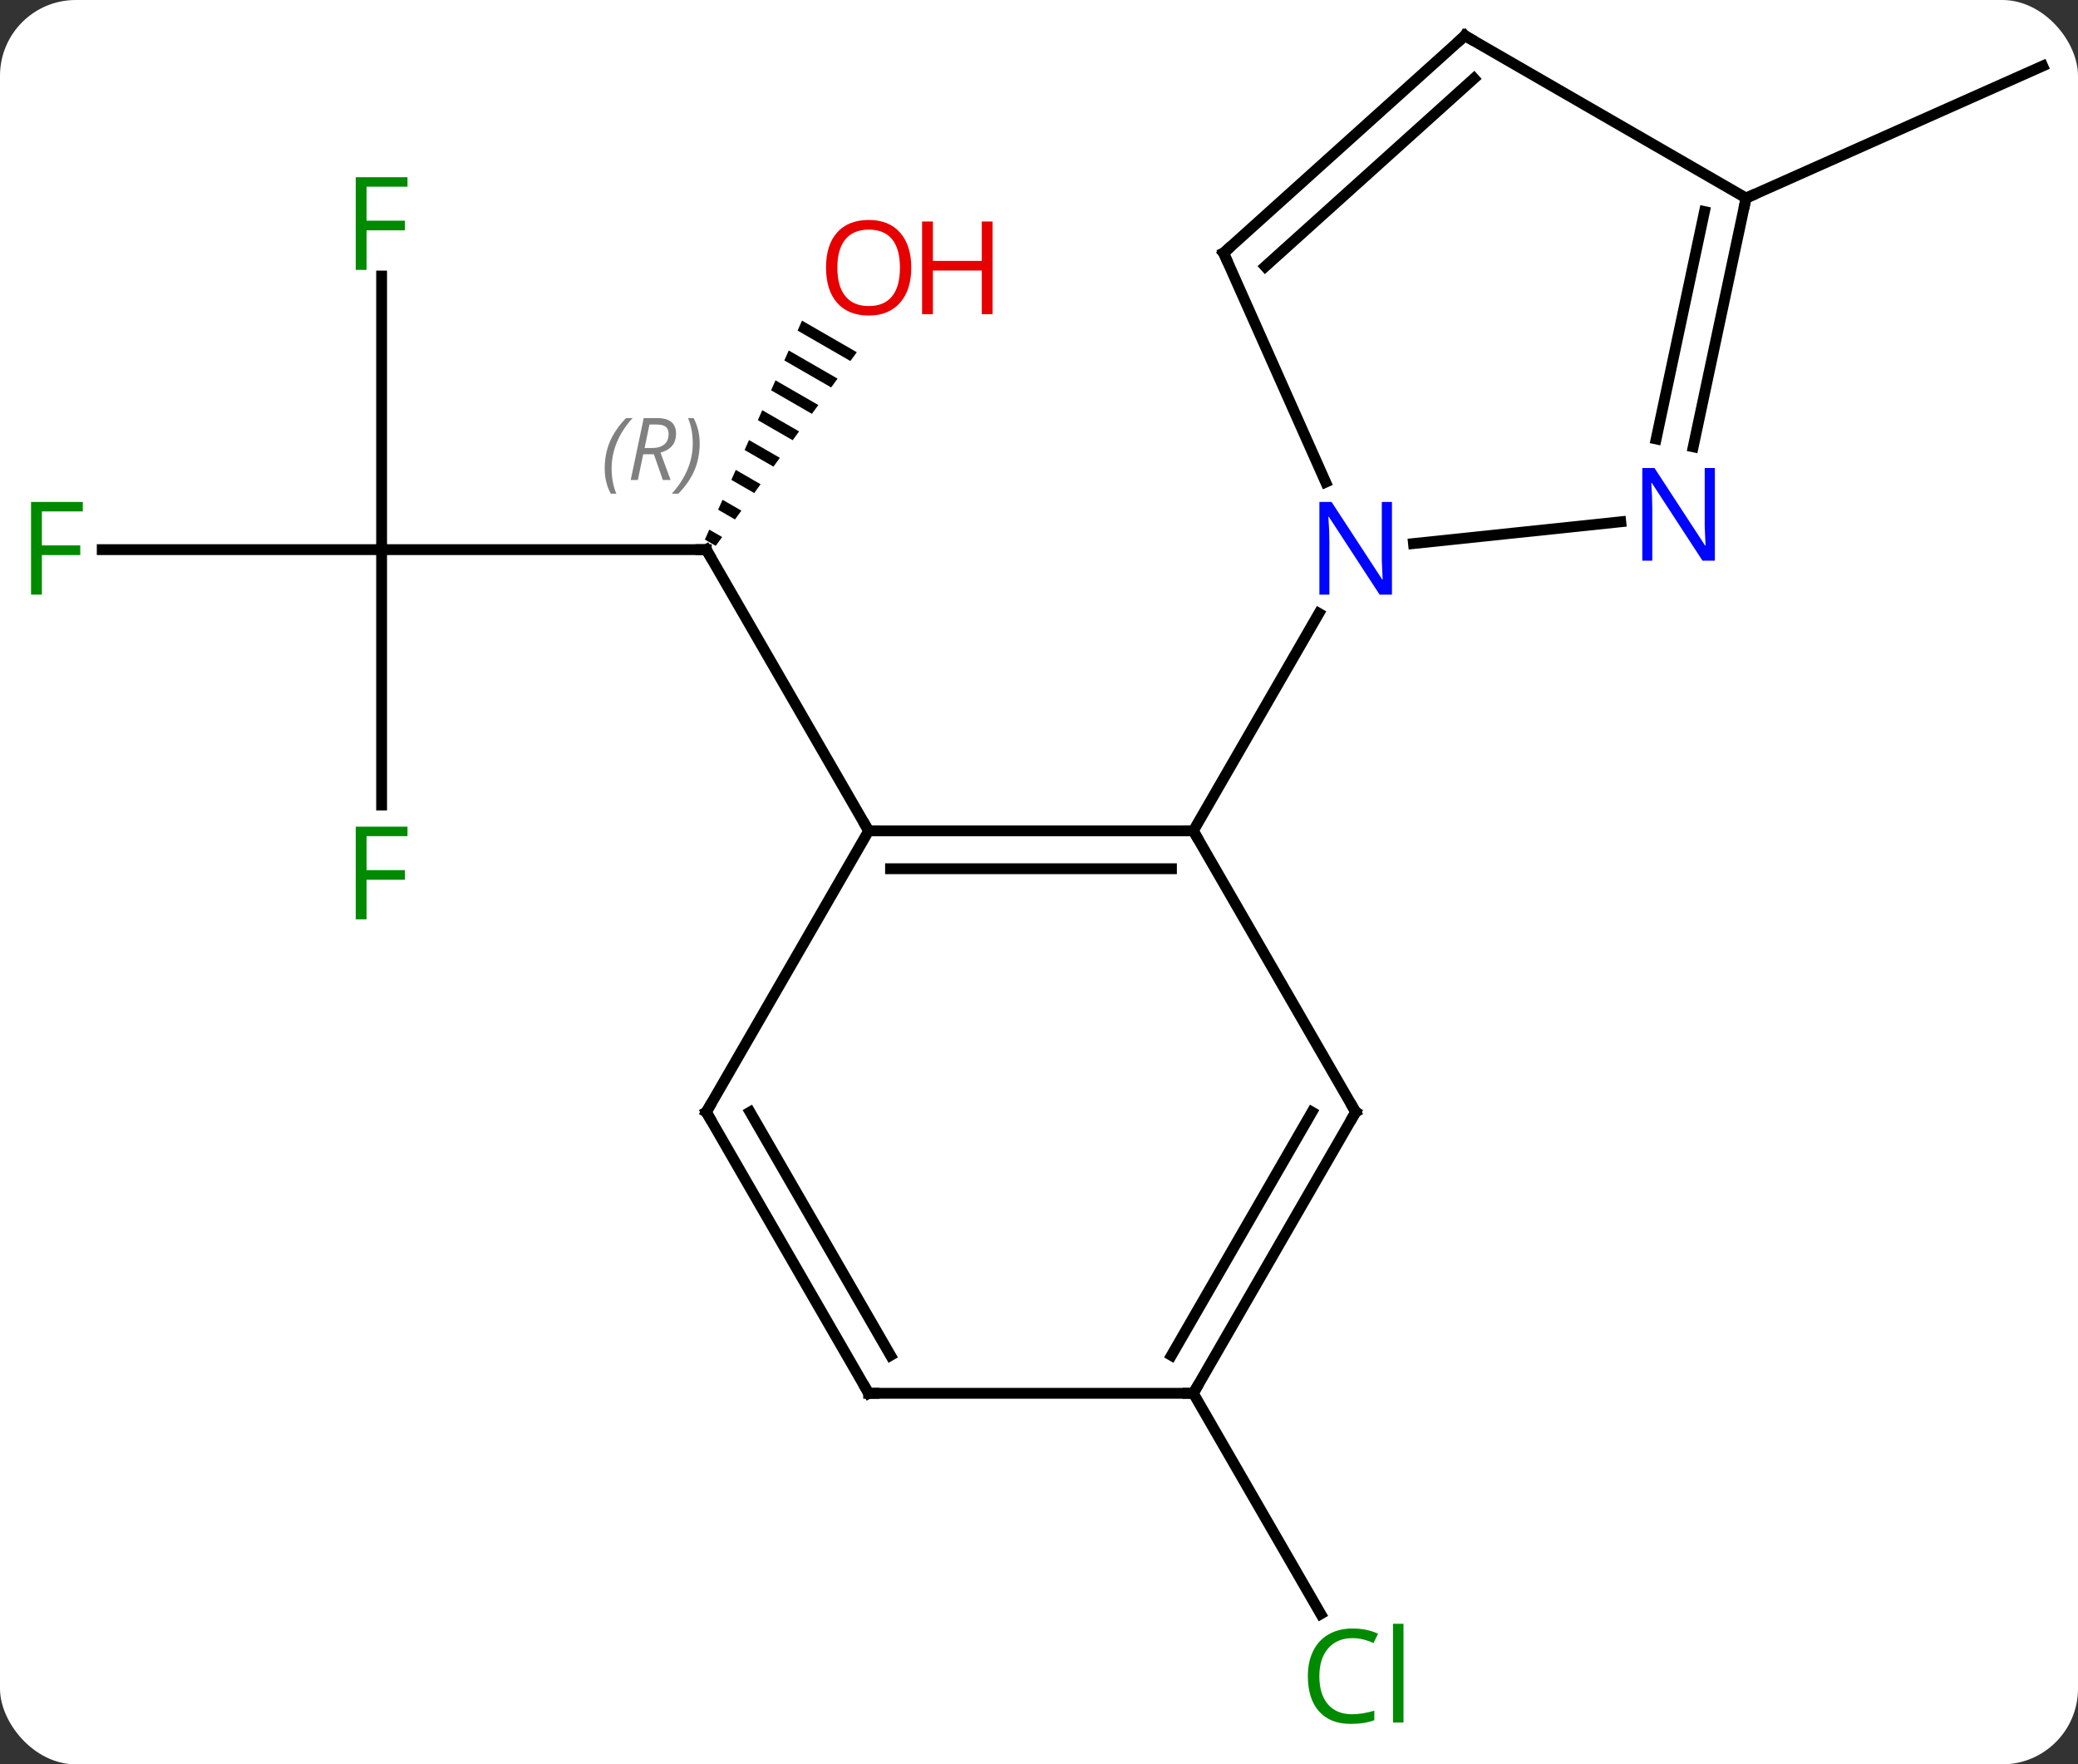 <svg width="192" viewBox="0 0 192 163" style="fill-opacity:1; color-rendering:auto; color-interpolation:auto; text-rendering:auto; stroke:black; stroke-linecap:square; stroke-miterlimit:10; shape-rendering:auto; stroke-opacity:1; fill:black; stroke-dasharray:none; font-weight:normal; stroke-width:1; font-family:'Open Sans'; font-style:normal; stroke-linejoin:miter; font-size:12; stroke-dashoffset:0; image-rendering:auto;" height="163" class="cas-substance-image" xmlns:xlink="http://www.w3.org/1999/xlink" xmlns="http://www.w3.org/2000/svg"><rect x="0" y="0" width="192" height="163" fill="#333333" stroke="none"/><svg class="cas-substance-single-component"><rect y="0" x="0" width="192" stroke="none" ry="7" rx="7" height="163" fill="white" class="cas-substance-group"/><svg y="0" x="0" width="192" viewBox="0 0 192 163" style="fill:black;" height="163" class="cas-substance-single-component-image"><svg><g><g transform="translate(97,79)" style="text-rendering:geometricPrecision; color-rendering:optimizeQuality; color-interpolation:linearRGB; stroke-linecap:butt; image-rendering:optimizeQuality;"><line y2="-28.221" y1="-28.221" x2="-61.74" x1="-31.74" style="fill:none;"/><path style="stroke:none;" d="M-22.898 -49.379 L-23.306 -48.459 L-23.306 -48.459 L-18.428 -45.646 L-18.428 -45.646 L-17.835 -46.459 L-22.898 -49.379 ZM-24.122 -46.62 L-24.53 -45.701 L-24.53 -45.701 L-20.205 -43.207 L-20.205 -43.207 L-19.613 -44.02 L-19.613 -44.02 L-24.122 -46.62 ZM-25.346 -43.862 L-25.753 -42.942 L-25.753 -42.942 L-21.983 -40.768 L-21.983 -40.768 L-21.39 -41.581 L-21.39 -41.581 L-25.346 -43.862 ZM-26.569 -41.103 L-26.977 -40.184 L-26.977 -40.184 L-23.76 -38.329 L-23.76 -38.329 L-23.167 -39.142 L-23.167 -39.142 L-26.569 -41.103 ZM-27.793 -38.345 L-28.201 -37.425 L-28.201 -37.425 L-25.537 -35.889 L-25.537 -35.889 L-24.945 -36.703 L-27.793 -38.345 ZM-29.017 -35.587 L-29.424 -34.667 L-29.424 -34.667 L-27.314 -33.45 L-27.314 -33.45 L-26.722 -34.263 L-26.722 -34.263 L-29.017 -35.587 ZM-30.24 -32.828 L-30.648 -31.909 L-30.648 -31.909 L-29.092 -31.011 L-29.092 -31.011 L-28.499 -31.824 L-28.499 -31.824 L-30.24 -32.828 ZM-31.464 -30.07 L-31.872 -29.15 L-31.872 -29.15 L-30.869 -28.572 L-30.869 -28.572 L-30.277 -29.385 L-30.277 -29.385 L-31.464 -30.07 Z"/><line y2="-2.241" y1="-28.221" x2="-16.74" x1="-31.74" style="fill:none;"/><line y2="-4.627" y1="-28.221" x2="-61.74" x1="-61.74" style="fill:none;"/><line y2="-28.221" y1="-28.221" x2="-87.555" x1="-61.74" style="fill:none;"/><line y2="-53.498" y1="-28.221" x2="-61.74" x1="-61.74" style="fill:none;"/><line y2="49.722" y1="70.106" x2="13.26" x1="25.029" style="fill:none;"/><line y2="-60.702" y1="-72.903" x2="64.332" x1="91.74" style="fill:none;"/><line y2="-2.241" y1="-2.241" x2="-16.74" x1="13.26" style="fill:none;"/><line y2="1.259" y1="1.259" x2="-14.719" x1="11.239" style="fill:none;"/><line y2="23.739" y1="-2.241" x2="28.26" x1="13.26" style="fill:none;"/><line y2="-22.333" y1="-2.241" x2="24.86" x1="13.26" style="fill:none;"/><line y2="23.739" y1="-2.241" x2="-31.74" x1="-16.74" style="fill:none;"/><line y2="49.722" y1="23.739" x2="13.26" x1="28.26" style="fill:none;"/><line y2="46.222" y1="23.739" x2="11.239" x1="24.218" style="fill:none;"/><line y2="49.722" y1="23.739" x2="-16.74" x1="-31.74" style="fill:none;"/><line y2="46.222" y1="23.739" x2="-14.719" x1="-27.698" style="fill:none;"/><line y2="49.722" y1="49.722" x2="-16.74" x1="13.26" style="fill:none;"/><line y2="-55.629" y1="-34.454" x2="16.059" x1="25.485" style="fill:none;"/><line y2="-30.795" y1="-28.782" x2="52.754" x1="33.601" style="fill:none;"/><line y2="-75.702" y1="-55.629" x2="38.352" x1="16.059" style="fill:none;"/><line y2="-71.749" y1="-54.38" x2="39.192" x1="19.903" style="fill:none;"/><line y2="-60.702" y1="-37.719" x2="64.332" x1="59.447" style="fill:none;"/><line y2="-59.453" y1="-38.446" x2="60.488" x1="56.024" style="fill:none;"/><line y2="-60.702" y1="-75.702" x2="64.332" x1="38.352" style="fill:none;"/><path style="fill:none; stroke-miterlimit:5;" d="M-32.24 -28.221 L-31.74 -28.221 L-31.49 -27.788"/></g><g transform="translate(97,79)" style="stroke-linecap:butt; font-size:8.4px; fill:gray; text-rendering:geometricPrecision; image-rendering:optimizeQuality; color-rendering:optimizeQuality; font-family:'Open Sans'; font-style:italic; stroke:gray; color-interpolation:linearRGB; stroke-miterlimit:5;"><path style="stroke:none;" d="M-41.128 -35.717 Q-41.128 -37.045 -40.66 -38.17 Q-40.191 -39.295 -39.16 -40.374 L-38.55 -40.374 Q-39.519 -39.311 -40.003 -38.139 Q-40.488 -36.967 -40.488 -35.733 Q-40.488 -34.405 -40.05 -33.389 L-40.566 -33.389 Q-41.128 -34.42 -41.128 -35.717 ZM-37.568 -37.03 L-38.068 -34.655 L-38.725 -34.655 L-37.522 -40.374 L-36.272 -40.374 Q-34.537 -40.374 -34.537 -38.936 Q-34.537 -37.577 -35.975 -37.186 L-35.037 -34.655 L-35.756 -34.655 L-36.584 -37.03 L-37.568 -37.03 ZM-36.99 -39.78 Q-37.381 -37.858 -37.443 -37.608 L-36.787 -37.608 Q-36.037 -37.608 -35.631 -37.936 Q-35.225 -38.264 -35.225 -38.889 Q-35.225 -39.358 -35.482 -39.569 Q-35.74 -39.78 -36.334 -39.78 L-36.99 -39.78 ZM-32.351 -38.03 Q-32.351 -36.702 -32.828 -35.569 Q-33.304 -34.436 -34.32 -33.389 L-34.929 -33.389 Q-32.992 -35.545 -32.992 -38.03 Q-32.992 -39.358 -33.429 -40.374 L-32.914 -40.374 Q-32.351 -39.311 -32.351 -38.03 Z"/></g><g transform="translate(97,79)" style="stroke-linecap:butt; fill:rgb(230,0,0); text-rendering:geometricPrecision; color-rendering:optimizeQuality; image-rendering:optimizeQuality; font-family:'Open Sans'; stroke:rgb(230,0,0); color-interpolation:linearRGB; stroke-miterlimit:5;"><path style="stroke:none;" d="M-12.803 -54.271 Q-12.803 -52.209 -13.842 -51.029 Q-14.881 -49.849 -16.724 -49.849 Q-18.615 -49.849 -19.646 -51.014 Q-20.677 -52.178 -20.677 -54.287 Q-20.677 -56.381 -19.646 -57.529 Q-18.615 -58.678 -16.724 -58.678 Q-14.865 -58.678 -13.834 -57.506 Q-12.803 -56.334 -12.803 -54.271 ZM-19.631 -54.271 Q-19.631 -52.537 -18.888 -51.631 Q-18.146 -50.724 -16.724 -50.724 Q-15.303 -50.724 -14.576 -51.623 Q-13.849 -52.521 -13.849 -54.271 Q-13.849 -56.006 -14.576 -56.896 Q-15.303 -57.787 -16.724 -57.787 Q-18.146 -57.787 -18.888 -56.889 Q-19.631 -55.99 -19.631 -54.271 Z"/><path style="stroke:none;" d="M-5.287 -49.974 L-6.287 -49.974 L-6.287 -54.006 L-10.803 -54.006 L-10.803 -49.974 L-11.803 -49.974 L-11.803 -58.537 L-10.803 -58.537 L-10.803 -54.896 L-6.287 -54.896 L-6.287 -58.537 L-5.287 -58.537 L-5.287 -49.974 Z"/><path style="fill:rgb(0,138,0); stroke:none;" d="M-63.131 5.935 L-64.131 5.935 L-64.131 -2.627 L-59.349 -2.627 L-59.349 -1.752 L-63.131 -1.752 L-63.131 1.388 L-59.584 1.388 L-59.584 2.279 L-63.131 2.279 L-63.131 5.935 Z"/><path style="fill:rgb(0,138,0); stroke:none;" d="M-93.131 -24.065 L-94.131 -24.065 L-94.131 -32.627 L-89.349 -32.627 L-89.349 -31.752 L-93.131 -31.752 L-93.131 -28.612 L-89.584 -28.612 L-89.584 -27.721 L-93.131 -27.721 L-93.131 -24.065 Z"/><path style="fill:rgb(0,138,0); stroke:none;" d="M-63.131 -54.065 L-64.131 -54.065 L-64.131 -62.627 L-59.349 -62.627 L-59.349 -61.752 L-63.131 -61.752 L-63.131 -58.612 L-59.584 -58.612 L-59.584 -57.721 L-63.131 -57.721 L-63.131 -54.065 Z"/><path style="fill:rgb(0,138,0); stroke:none;" d="M27.951 72.343 Q26.545 72.343 25.725 73.28 Q24.904 74.218 24.904 75.858 Q24.904 77.53 25.694 78.452 Q26.483 79.374 27.936 79.374 Q28.842 79.374 29.983 79.046 L29.983 79.921 Q29.092 80.264 27.795 80.264 Q25.904 80.264 24.873 79.108 Q23.842 77.952 23.842 75.843 Q23.842 74.514 24.334 73.522 Q24.826 72.53 25.764 71.991 Q26.701 71.452 27.967 71.452 Q29.311 71.452 30.326 71.936 L29.904 72.796 Q28.92 72.343 27.951 72.343 ZM32.678 80.139 L31.709 80.139 L31.709 71.014 L32.678 71.014 L32.678 80.139 Z"/><path style="fill:none; stroke:black;" d="M12.76 -2.241 L13.26 -2.241 L13.51 -1.808"/><path style="fill:none; stroke:black;" d="M-16.24 -2.241 L-16.74 -2.241 L-16.99 -2.674"/><path style="fill:none; stroke:black;" d="M28.01 23.306 L28.26 23.739 L28.01 24.172"/><path style="fill:none; stroke:black;" d="M-31.49 23.306 L-31.74 23.739 L-31.49 24.172"/><path style="fill:none; stroke:black;" d="M13.51 49.289 L13.26 49.722 L12.76 49.722"/><path style="fill:none; stroke:black;" d="M-16.99 49.289 L-16.74 49.722 L-16.24 49.722"/><path style="fill:rgb(0,5,255); stroke:none;" d="M31.612 -24.065 L30.471 -24.065 L25.783 -31.252 L25.737 -31.252 Q25.83 -29.987 25.83 -28.94 L25.83 -24.065 L24.908 -24.065 L24.908 -32.627 L26.033 -32.627 L30.705 -25.471 L30.752 -25.471 Q30.752 -25.627 30.705 -26.487 Q30.658 -27.346 30.674 -27.721 L30.674 -32.627 L31.612 -32.627 L31.612 -24.065 Z"/><path style="fill:none; stroke:black;" d="M16.262 -55.172 L16.059 -55.629 L16.431 -55.964"/><path style="fill:rgb(0,5,255); stroke:none;" d="M61.447 -27.2 L60.306 -27.2 L55.618 -34.387 L55.572 -34.387 Q55.665 -33.122 55.665 -32.075 L55.665 -27.2 L54.743 -27.2 L54.743 -35.762 L55.868 -35.762 L60.54 -28.606 L60.587 -28.606 Q60.587 -28.762 60.54 -29.622 Q60.493 -30.481 60.509 -30.856 L60.509 -35.762 L61.447 -35.762 L61.447 -27.2 Z"/><path style="fill:none; stroke:black;" d="M37.98 -75.367 L38.352 -75.702 L38.785 -75.452"/><path style="fill:none; stroke:black;" d="M64.228 -60.213 L64.332 -60.702 L64.789 -60.905"/></g></g></svg></svg></svg></svg>